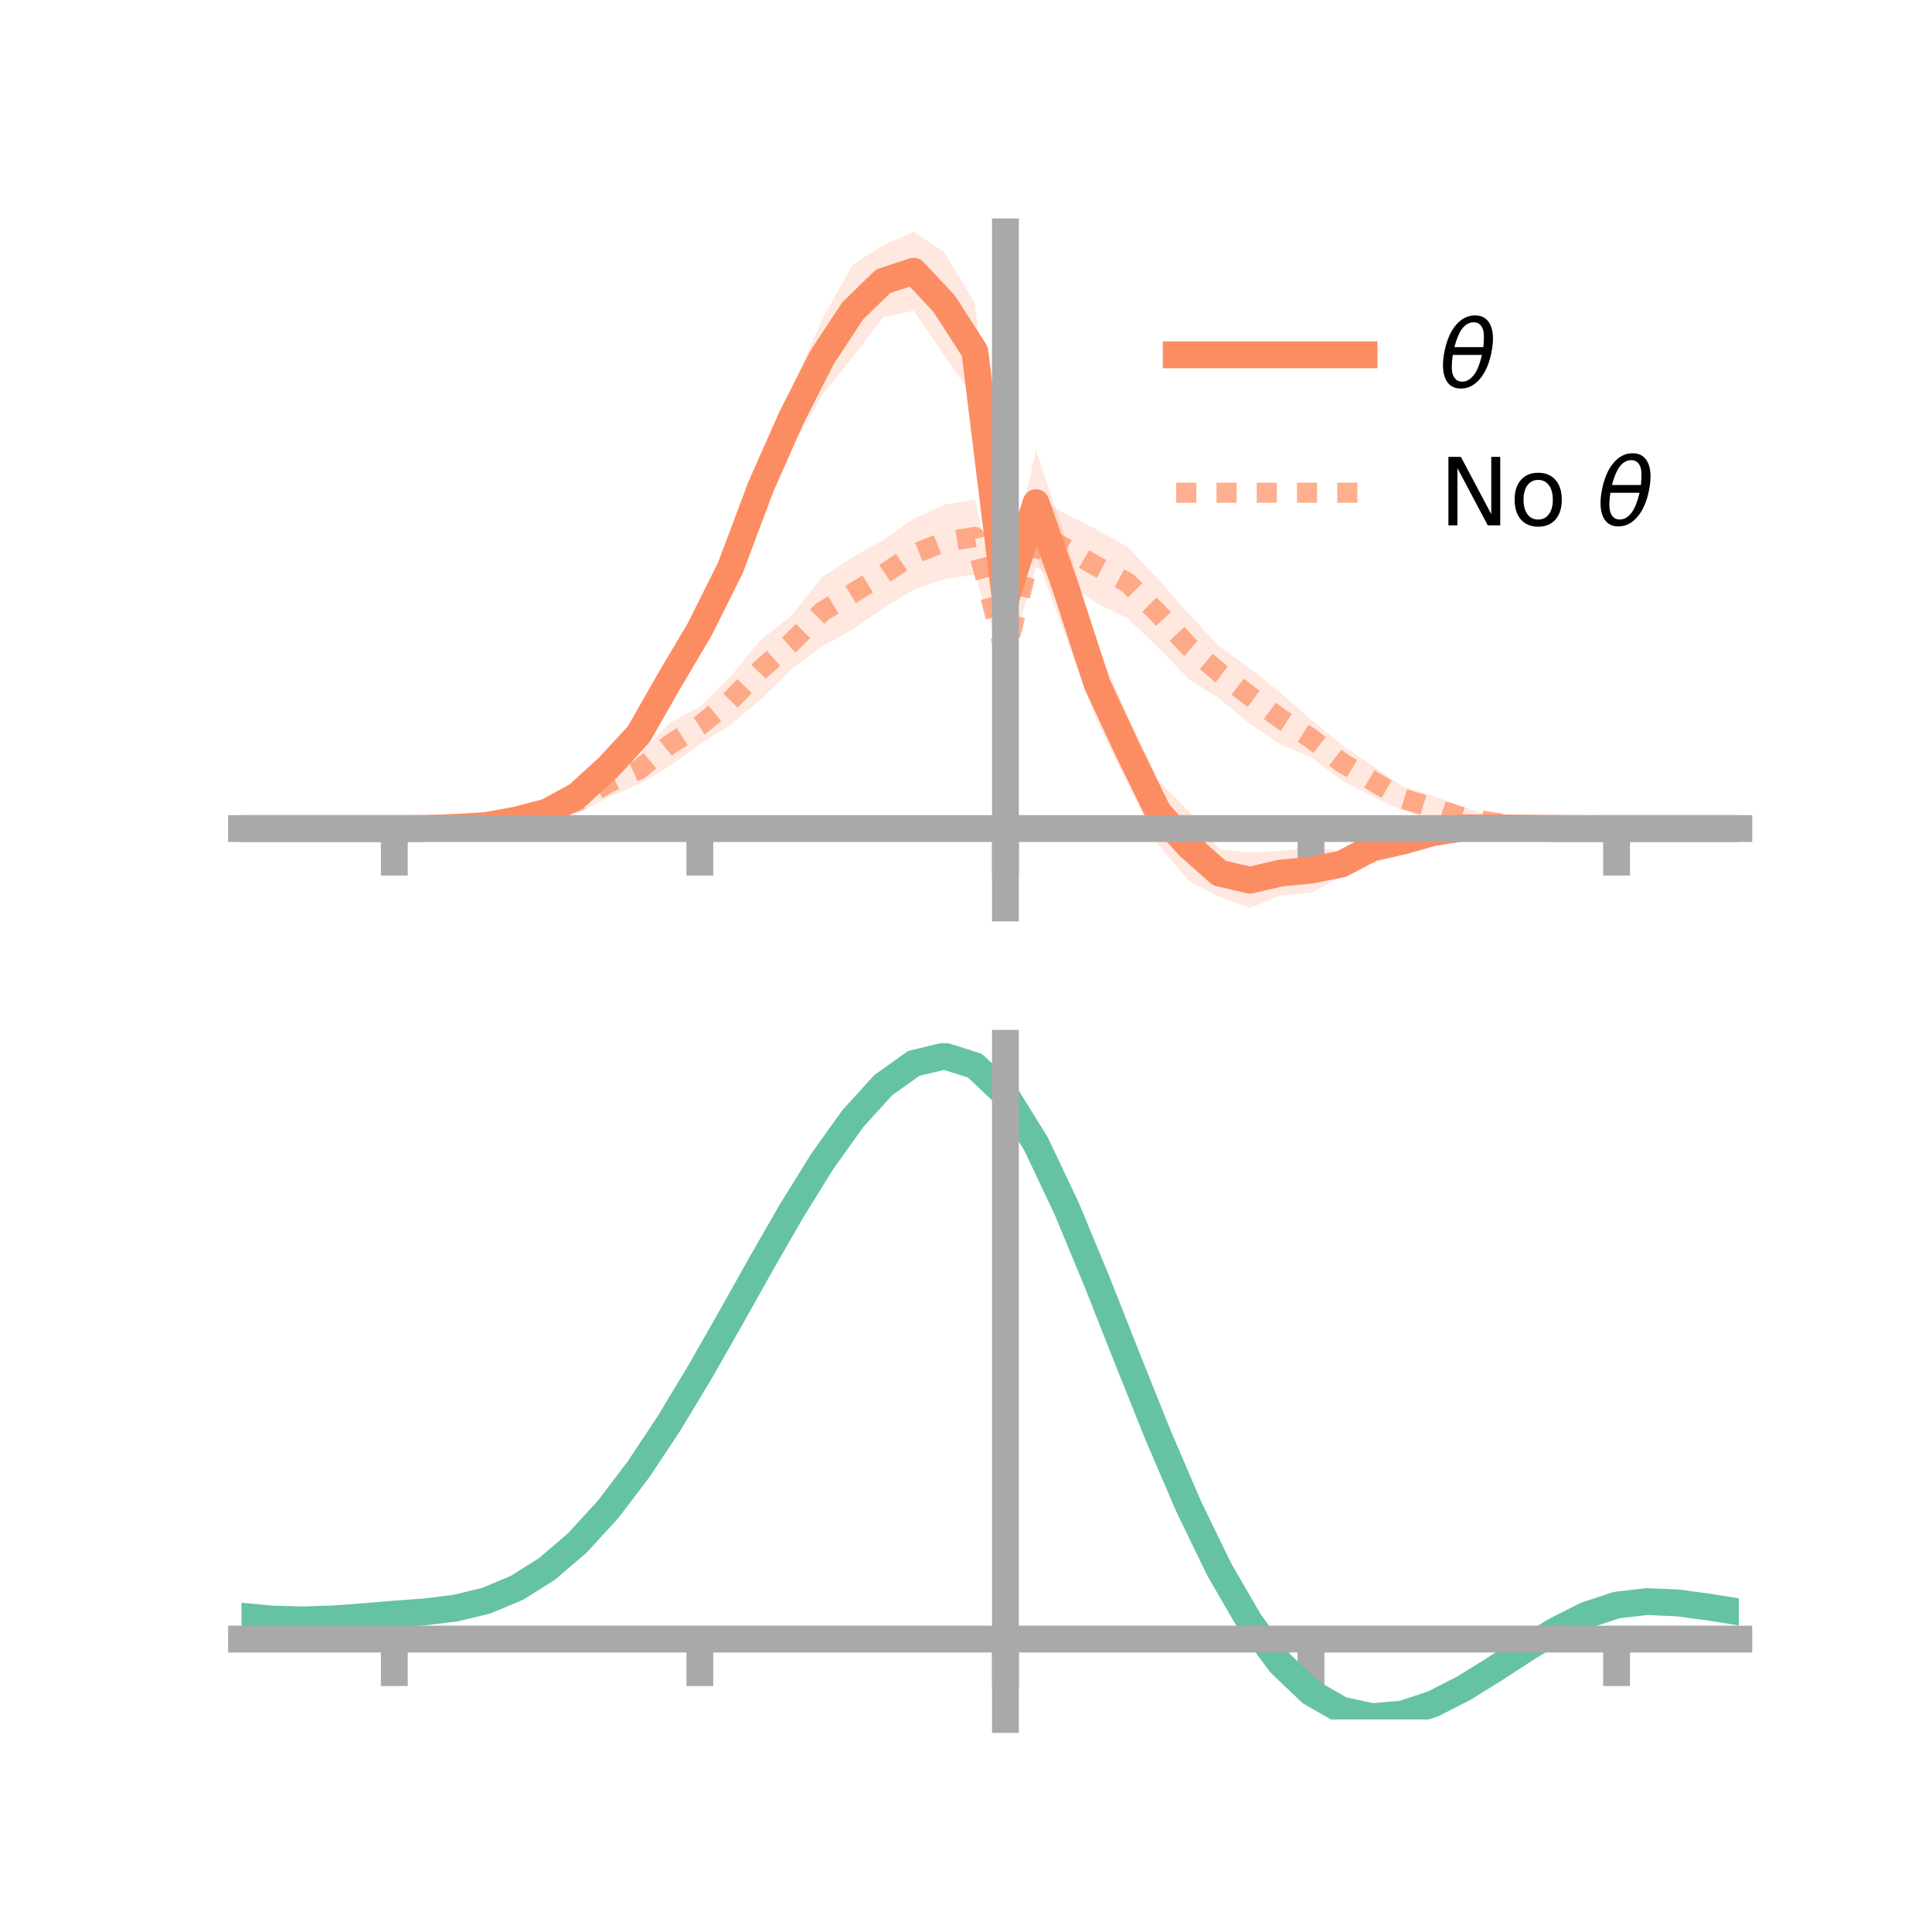<?xml version="1.0" encoding="utf-8" standalone="no"?>
<!DOCTYPE svg PUBLIC "-//W3C//DTD SVG 1.1//EN"
  "http://www.w3.org/Graphics/SVG/1.1/DTD/svg11.dtd">
<!-- Created with matplotlib (https://matplotlib.org/) -->
<svg height="144pt" version="1.1" viewBox="0 0 144 144" width="144pt" xmlns="http://www.w3.org/2000/svg" xmlns:xlink="http://www.w3.org/1999/xlink">
 <defs>
  <style type="text/css">*{stroke-linecap:butt;stroke-linejoin:round;}</style>
 </defs>
 <g id="figure_1">
  <g id="patch_1">
   <path d="M 0 144 
L 144 144 
L 144 0 
L 0 0 
z
" style="fill:none;"/>
  </g>
  <g id="axes_1">
   <g id="patch_2">
    <path d="M 18 67.68 
L 129.6 67.68 
L 129.6 17.28 
L 18 17.28 
z
" style="fill:none;"/>
   </g>
   <g id="PolyCollection_1">
    <path clip-path="url(#pd6207fc065)" d="M 18 61.757 
L 18 61.757 
L 20.278 61.757 
L 22.555 61.757 
L 24.833 61.757 
L 27.11 61.757 
L 29.388 61.757 
L 31.665 61.707 
L 33.943 61.5 
L 36.22 61.272 
L 38.498 60.756 
L 40.776 59.925 
L 43.053 58.465 
L 45.331 56.024 
L 47.608 53.468 
L 49.886 49.393 
L 52.163 44.955 
L 54.441 40.227 
L 56.718 33.926 
L 58.996 28.943 
L 61.273 23.814 
L 63.551 19.733 
L 65.829 18.276 
L 68.106 17.28 
L 70.384 18.802 
L 72.661 22.588 
L 74.939 43.72 
L 77.216 33.558 
L 79.494 40.326 
L 81.771 48.183 
L 84.049 53.313 
L 86.327 58.144 
L 88.604 60.454 
L 90.882 63.308 
L 93.159 63.532 
L 95.437 63.421 
L 97.714 63.165 
L 99.992 63.441 
L 102.269 62.032 
L 104.547 61.713 
L 106.824 61.327 
L 109.102 61.122 
L 111.38 61.317 
L 113.657 61.447 
L 115.935 61.577 
L 118.212 61.72 
L 120.49 61.757 
L 122.767 61.757 
L 125.045 61.757 
L 127.322 61.757 
L 129.6 61.757 
L 129.6 61.757 
L 129.6 61.757 
L 127.322 61.757 
L 125.045 61.757 
L 122.767 61.757 
L 120.49 61.757 
L 118.212 61.799 
L 115.935 61.915 
L 113.657 62.005 
L 111.38 62.079 
L 109.102 62.288 
L 106.824 62.784 
L 104.547 63.681 
L 102.269 64.361 
L 99.992 65.358 
L 97.714 66.544 
L 95.437 66.734 
L 93.159 67.68 
L 90.882 66.844 
L 88.604 65.66 
L 86.327 62.93 
L 84.049 58.451 
L 81.771 53.776 
L 79.494 47.631 
L 77.216 41.377 
L 74.939 45.797 
L 72.661 29.81 
L 70.384 26.5 
L 68.106 23.149 
L 65.829 23.64 
L 63.551 26.615 
L 61.273 29.469 
L 58.996 33.289 
L 56.718 38.588 
L 54.441 44.412 
L 52.163 48.814 
L 49.886 52.074 
L 47.608 55.996 
L 45.331 58.359 
L 43.053 60.077 
L 40.776 61.114 
L 38.498 61.482 
L 36.22 61.789 
L 33.943 61.838 
L 31.665 61.786 
L 29.388 61.757 
L 27.11 61.757 
L 24.833 61.757 
L 22.555 61.757 
L 20.278 61.757 
L 18 61.757 
z
" style="fill:#fc8d62;fill-opacity:0.2;"/>
   </g>
   <g id="PolyCollection_2">
    <path clip-path="url(#pd6207fc065)" d="M 18 61.757 
L 18 61.757 
L 20.278 61.757 
L 22.555 61.757 
L 24.833 61.757 
L 27.11 61.757 
L 29.388 61.757 
L 31.665 61.673 
L 33.943 61.486 
L 36.22 61.138 
L 38.498 60.632 
L 40.776 59.748 
L 43.053 58.806 
L 45.331 57.309 
L 47.608 56.288 
L 49.886 53.908 
L 52.163 52.682 
L 54.441 50.423 
L 56.718 47.673 
L 58.996 45.896 
L 61.273 43.002 
L 63.551 41.523 
L 65.829 40.261 
L 68.106 38.649 
L 70.384 37.624 
L 72.661 37.225 
L 74.939 47.685 
L 77.216 37.045 
L 79.494 38.342 
L 81.771 39.498 
L 84.049 40.776 
L 86.327 43.174 
L 88.604 45.746 
L 90.882 48.19 
L 93.159 49.812 
L 95.437 51.639 
L 97.714 53.631 
L 99.992 55.5 
L 102.269 57.037 
L 104.547 58.615 
L 106.824 59.316 
L 109.102 60.181 
L 111.38 60.861 
L 113.657 61.383 
L 115.935 61.625 
L 118.212 61.694 
L 120.49 61.757 
L 122.767 61.757 
L 125.045 61.757 
L 127.322 61.757 
L 129.6 61.757 
L 129.6 61.757 
L 129.6 61.757 
L 127.322 61.757 
L 125.045 61.757 
L 122.767 61.757 
L 120.49 61.757 
L 118.212 61.828 
L 115.935 61.88 
L 113.657 61.893 
L 111.38 61.748 
L 109.102 61.698 
L 106.824 61.116 
L 104.547 60.424 
L 102.269 59.335 
L 99.992 58.166 
L 97.714 56.426 
L 95.437 55.491 
L 93.159 53.94 
L 90.882 52.064 
L 88.604 50.62 
L 86.327 48.262 
L 84.049 46.086 
L 81.771 44.964 
L 79.494 43.454 
L 77.216 42.306 
L 74.939 49.995 
L 72.661 42.823 
L 70.384 43.166 
L 68.106 43.941 
L 65.829 45.354 
L 63.551 46.92 
L 61.273 48.187 
L 58.996 49.878 
L 56.718 52.114 
L 54.441 54.016 
L 52.163 55.481 
L 49.886 57.121 
L 47.608 58.457 
L 45.331 59.427 
L 43.053 60.635 
L 40.776 61.166 
L 38.498 61.529 
L 36.22 61.694 
L 33.943 61.787 
L 31.665 61.797 
L 29.388 61.757 
L 27.11 61.757 
L 24.833 61.757 
L 22.555 61.757 
L 20.278 61.757 
L 18 61.757 
z
" style="fill:#fc8d62;fill-opacity:0.2;"/>
   </g>
   <g id="matplotlib.axis_1">
    <g id="xtick_1">
     <g id="line2d_1">
      <defs>
       <path d="M 0 0 
L 0 3.5 
" id="me73ef1fafc" style="stroke:#a9a9a9;stroke-width:2;"/>
      </defs>
      <g>
       <use style="fill:#a9a9a9;stroke:#a9a9a9;stroke-width:2;" x="29.388" xlink:href="#me73ef1fafc" y="61.757"/>
      </g>
     </g>
    </g>
    <g id="xtick_2">
     <g id="line2d_2">
      <g>
       <use style="fill:#a9a9a9;stroke:#a9a9a9;stroke-width:2;" x="52.163" xlink:href="#me73ef1fafc" y="61.757"/>
      </g>
     </g>
    </g>
    <g id="xtick_3">
     <g id="line2d_3">
      <g>
       <use style="fill:#a9a9a9;stroke:#a9a9a9;stroke-width:2;" x="74.939" xlink:href="#me73ef1fafc" y="61.757"/>
      </g>
     </g>
    </g>
    <g id="xtick_4">
     <g id="line2d_4">
      <g>
       <use style="fill:#a9a9a9;stroke:#a9a9a9;stroke-width:2;" x="97.714" xlink:href="#me73ef1fafc" y="61.757"/>
      </g>
     </g>
    </g>
    <g id="xtick_5">
     <g id="line2d_5">
      <g>
       <use style="fill:#a9a9a9;stroke:#a9a9a9;stroke-width:2;" x="120.49" xlink:href="#me73ef1fafc" y="61.757"/>
      </g>
     </g>
    </g>
   </g>
   <g id="matplotlib.axis_2"/>
   <g id="line2d_6">
    <path clip-path="url(#pd6207fc065)" d="M 18 61.757 
L 20.278 61.757 
L 22.555 61.757 
L 24.833 61.757 
L 27.11 61.757 
L 29.388 61.757 
L 31.665 61.747 
L 33.943 61.669 
L 36.22 61.53 
L 38.498 61.119 
L 40.776 60.52 
L 43.053 59.271 
L 45.331 57.191 
L 47.608 54.732 
L 49.886 50.733 
L 52.163 46.885 
L 54.441 42.32 
L 56.718 36.257 
L 58.996 31.116 
L 61.273 26.641 
L 63.551 23.174 
L 65.829 20.958 
L 68.106 20.215 
L 70.384 22.651 
L 72.661 26.199 
L 74.939 44.758 
L 77.216 37.468 
L 79.494 43.979 
L 81.771 50.98 
L 84.049 55.882 
L 86.327 60.537 
L 88.604 63.057 
L 90.882 65.076 
L 93.159 65.606 
L 95.437 65.078 
L 97.714 64.854 
L 99.992 64.399 
L 102.269 63.197 
L 104.547 62.697 
L 106.824 62.055 
L 109.102 61.705 
L 111.38 61.698 
L 113.657 61.726 
L 115.935 61.746 
L 118.212 61.759 
L 120.49 61.757 
L 122.767 61.757 
L 125.045 61.757 
L 127.322 61.757 
L 129.6 61.757 
" style="fill:none;stroke:#fc8d62;stroke-linecap:square;stroke-width:2;"/>
   </g>
   <g id="line2d_7">
    <path clip-path="url(#pd6207fc065)" d="M 18 61.757 
L 20.278 61.757 
L 22.555 61.757 
L 24.833 61.757 
L 27.11 61.757 
L 29.388 61.757 
L 31.665 61.735 
L 33.943 61.637 
L 36.22 61.416 
L 38.498 61.08 
L 40.776 60.457 
L 43.053 59.721 
L 45.331 58.368 
L 47.608 57.372 
L 49.886 55.515 
L 52.163 54.081 
L 54.441 52.219 
L 56.718 49.894 
L 58.996 47.887 
L 61.273 45.595 
L 63.551 44.221 
L 65.829 42.807 
L 68.106 41.295 
L 70.384 40.395 
L 72.661 40.024 
L 74.939 48.84 
L 77.216 39.675 
L 79.494 40.898 
L 81.771 42.231 
L 84.049 43.431 
L 86.327 45.718 
L 88.604 48.183 
L 90.882 50.127 
L 93.159 51.876 
L 95.437 53.565 
L 97.714 55.028 
L 99.992 56.833 
L 102.269 58.186 
L 104.547 59.519 
L 106.824 60.216 
L 109.102 60.939 
L 111.38 61.305 
L 113.657 61.638 
L 115.935 61.753 
L 118.212 61.761 
L 120.49 61.757 
L 122.767 61.757 
L 125.045 61.757 
L 127.322 61.757 
L 129.6 61.757 
" style="fill:none;stroke:#fc8d62;stroke-dasharray:1.5,1.5;stroke-dashoffset:0;stroke-opacity:0.7;stroke-width:1.5;"/>
   </g>
   <g id="patch_3">
    <path d="M 74.939 67.68 
L 74.939 17.28 
" style="fill:none;stroke:#a9a9a9;stroke-linecap:square;stroke-linejoin:miter;stroke-width:2;"/>
   </g>
   <g id="patch_4">
    <path d="M 129.6 67.68 
L 129.6 17.28 
" style="fill:none;"/>
   </g>
   <g id="patch_5">
    <path d="M 18 61.757 
L 129.6 61.757 
" style="fill:none;stroke:#a9a9a9;stroke-linecap:square;stroke-linejoin:miter;stroke-width:2;"/>
   </g>
   <g id="patch_6">
    <path d="M 18 17.28 
L 129.6 17.28 
" style="fill:none;"/>
   </g>
   <g id="legend_1">
    <g id="line2d_8">
     <path d="M 87.67 26.449 
L 101.67 26.449 
" style="fill:none;stroke:#fc8d62;stroke-linecap:square;stroke-width:2;"/>
    </g>
    <g id="line2d_9"/>
    <g id="text_1">
     <!-- $\theta$ -->
     <g transform="translate(107.27 28.899)scale(0.07 -0.07)">
      <defs>
       <path d="M 45.516 34.672 
L 14.453 34.672 
Q 12.359 20.062 14.5 13.875 
Q 17.188 6.25 24.469 6.25 
Q 31.781 6.25 37.359 13.922 
Q 42.234 20.656 45.516 34.672 
z
M 47.016 42.969 
Q 48.344 56.844 46.625 61.719 
Q 43.953 69.438 36.766 69.438 
Q 29.297 69.438 23.828 61.812 
Q 19.531 55.672 16.156 42.969 
z
M 38.188 76.766 
Q 49.906 76.766 54.594 66.406 
Q 59.281 56.109 55.719 37.844 
Q 52.203 19.625 43.453 9.281 
Q 34.766 -1.125 23.047 -1.125 
Q 11.281 -1.125 6.641 9.281 
Q 2 19.625 5.516 37.844 
Q 9.078 56.109 17.719 66.406 
Q 26.422 76.766 38.188 76.766 
z
" id="DejaVuSans-Oblique-952"/>
      </defs>
      <use transform="translate(0 0.234)" xlink:href="#DejaVuSans-Oblique-952"/>
     </g>
    </g>
    <g id="line2d_10">
     <path d="M 87.67 36.724 
L 101.67 36.724 
" style="fill:none;stroke:#fc8d62;stroke-dasharray:1.5,1.5;stroke-dashoffset:0;stroke-opacity:0.7;stroke-width:1.5;"/>
    </g>
    <g id="line2d_11"/>
    <g id="text_2">
     <!-- No $\theta$ -->
     <g transform="translate(107.27 39.174)scale(0.07 -0.07)">
      <defs>
       <path d="M 9.812 72.906 
L 23.094 72.906 
L 55.422 11.922 
L 55.422 72.906 
L 64.984 72.906 
L 64.984 0 
L 51.703 0 
L 19.391 60.984 
L 19.391 0 
L 9.812 0 
z
" id="DejaVuSans-78"/>
       <path d="M 30.609 48.391 
Q 23.391 48.391 19.188 42.75 
Q 14.984 37.109 14.984 27.297 
Q 14.984 17.484 19.156 11.844 
Q 23.344 6.203 30.609 6.203 
Q 37.797 6.203 41.984 11.859 
Q 46.188 17.531 46.188 27.297 
Q 46.188 37.016 41.984 42.703 
Q 37.797 48.391 30.609 48.391 
z
M 30.609 56 
Q 42.328 56 49.016 48.375 
Q 55.719 40.766 55.719 27.297 
Q 55.719 13.875 49.016 6.219 
Q 42.328 -1.422 30.609 -1.422 
Q 18.844 -1.422 12.172 6.219 
Q 5.516 13.875 5.516 27.297 
Q 5.516 40.766 12.172 48.375 
Q 18.844 56 30.609 56 
z
" id="DejaVuSans-111"/>
       <path id="DejaVuSans-32"/>
      </defs>
      <use transform="translate(0 0.234)" xlink:href="#DejaVuSans-78"/>
      <use transform="translate(74.805 0.234)" xlink:href="#DejaVuSans-111"/>
      <use transform="translate(135.986 0.234)" xlink:href="#DejaVuSans-32"/>
      <use transform="translate(167.773 0.234)" xlink:href="#DejaVuSans-Oblique-952"/>
     </g>
    </g>
   </g>
  </g>
  <g id="axes_2">
   <g id="patch_7">
    <path d="M 18 128.16 
L 129.6 128.16 
L 129.6 77.76 
L 18 77.76 
z
" style="fill:none;"/>
   </g>
   <g id="PolyCollection_3">
    <path clip-path="url(#p3b7a521540)" d="M 18 120.504 
L 18 120.422 
L 20.278 120.642 
L 22.555 120.709 
L 24.833 120.629 
L 27.11 120.451 
L 29.388 120.252 
L 31.665 120.082 
L 33.943 119.799 
L 36.22 119.244 
L 38.498 118.288 
L 40.776 116.839 
L 43.053 114.845 
L 45.331 112.298 
L 47.608 109.23 
L 49.886 105.709 
L 52.163 101.838 
L 54.441 97.746 
L 56.718 93.588 
L 58.996 89.537 
L 61.273 85.785 
L 63.551 82.529 
L 65.829 79.972 
L 68.106 78.317 
L 70.384 77.76 
L 72.661 78.49 
L 74.939 80.676 
L 77.216 84.406 
L 79.494 89.281 
L 81.771 94.855 
L 84.049 100.71 
L 86.327 106.483 
L 88.604 111.872 
L 90.882 116.644 
L 93.159 120.633 
L 95.437 123.741 
L 97.714 125.935 
L 99.992 127.243 
L 102.269 127.743 
L 104.547 127.551 
L 106.824 126.803 
L 109.102 125.655 
L 111.38 124.27 
L 113.657 122.81 
L 115.935 121.434 
L 118.212 120.297 
L 120.49 119.549 
L 122.767 119.287 
L 125.045 119.393 
L 127.322 119.706 
L 129.6 120.086 
L 129.6 120.195 
L 129.6 120.195 
L 127.322 119.842 
L 125.045 119.55 
L 122.767 119.455 
L 120.49 119.721 
L 118.212 120.477 
L 115.935 121.639 
L 113.657 123.057 
L 111.38 124.567 
L 109.102 126 
L 106.824 127.185 
L 104.547 127.956 
L 102.269 128.16 
L 99.992 127.667 
L 97.714 126.377 
L 95.437 124.229 
L 93.159 121.208 
L 90.882 117.345 
L 88.604 112.728 
L 86.327 107.512 
L 84.049 101.92 
L 81.771 96.243 
L 79.494 90.833 
L 77.216 86.099 
L 74.939 82.478 
L 72.661 80.362 
L 70.384 79.66 
L 68.106 80.201 
L 65.829 81.799 
L 63.551 84.259 
L 61.273 87.384 
L 58.996 90.978 
L 56.718 94.85 
L 54.441 98.818 
L 52.163 102.718 
L 49.886 106.404 
L 47.608 109.756 
L 45.331 112.681 
L 43.053 115.116 
L 40.776 117.035 
L 38.498 118.444 
L 36.22 119.382 
L 33.943 119.927 
L 31.665 120.199 
L 29.388 120.358 
L 27.11 120.54 
L 24.833 120.7 
L 22.555 120.766 
L 20.278 120.703 
L 18 120.504 
z
" style="fill:#66c2a5;fill-opacity:0.2;"/>
   </g>
   <g id="matplotlib.axis_3">
    <g id="xtick_6">
     <g id="line2d_12">
      <g>
       <use style="fill:#a9a9a9;stroke:#a9a9a9;stroke-width:2;" x="29.388" xlink:href="#me73ef1fafc" y="122.168"/>
      </g>
     </g>
    </g>
    <g id="xtick_7">
     <g id="line2d_13">
      <g>
       <use style="fill:#a9a9a9;stroke:#a9a9a9;stroke-width:2;" x="52.163" xlink:href="#me73ef1fafc" y="122.168"/>
      </g>
     </g>
    </g>
    <g id="xtick_8">
     <g id="line2d_14">
      <g>
       <use style="fill:#a9a9a9;stroke:#a9a9a9;stroke-width:2;" x="74.939" xlink:href="#me73ef1fafc" y="122.168"/>
      </g>
     </g>
    </g>
    <g id="xtick_9">
     <g id="line2d_15">
      <g>
       <use style="fill:#a9a9a9;stroke:#a9a9a9;stroke-width:2;" x="97.714" xlink:href="#me73ef1fafc" y="122.168"/>
      </g>
     </g>
    </g>
    <g id="xtick_10">
     <g id="line2d_16">
      <g>
       <use style="fill:#a9a9a9;stroke:#a9a9a9;stroke-width:2;" x="120.49" xlink:href="#me73ef1fafc" y="122.168"/>
      </g>
     </g>
    </g>
   </g>
   <g id="matplotlib.axis_4"/>
   <g id="line2d_17">
    <path clip-path="url(#p3b7a521540)" d="M 18 120.463 
L 20.278 120.673 
L 22.555 120.737 
L 24.833 120.664 
L 27.11 120.496 
L 29.388 120.305 
L 31.665 120.141 
L 33.943 119.863 
L 36.22 119.313 
L 38.498 118.366 
L 40.776 116.937 
L 43.053 114.981 
L 45.331 112.489 
L 47.608 109.493 
L 49.886 106.057 
L 52.163 102.278 
L 54.441 98.282 
L 56.718 94.219 
L 58.996 90.258 
L 61.273 86.584 
L 63.551 83.394 
L 65.829 80.885 
L 68.106 79.259 
L 70.384 78.71 
L 72.661 79.426 
L 74.939 81.577 
L 77.216 85.252 
L 79.494 90.057 
L 81.771 95.549 
L 84.049 101.315 
L 86.327 106.998 
L 88.604 112.3 
L 90.882 116.994 
L 93.159 120.92 
L 95.437 123.985 
L 97.714 126.156 
L 99.992 127.455 
L 102.269 127.952 
L 104.547 127.753 
L 106.824 126.994 
L 109.102 125.828 
L 111.38 124.418 
L 113.657 122.933 
L 115.935 121.537 
L 118.212 120.387 
L 120.49 119.635 
L 122.767 119.371 
L 125.045 119.472 
L 127.322 119.774 
L 129.6 120.14 
" style="fill:none;stroke:#66c2a5;stroke-linecap:square;stroke-width:2;"/>
   </g>
   <g id="patch_8">
    <path d="M 74.939 128.16 
L 74.939 77.76 
" style="fill:none;stroke:#a9a9a9;stroke-linecap:square;stroke-linejoin:miter;stroke-width:2;"/>
   </g>
   <g id="patch_9">
    <path d="M 129.6 128.16 
L 129.6 77.76 
" style="fill:none;"/>
   </g>
   <g id="patch_10">
    <path d="M 18 122.168 
L 129.6 122.168 
" style="fill:none;stroke:#a9a9a9;stroke-linecap:square;stroke-linejoin:miter;stroke-width:2;"/>
   </g>
   <g id="patch_11">
    <path d="M 18 77.76 
L 129.6 77.76 
" style="fill:none;"/>
   </g>
  </g>
 </g>
 <defs>
  <clipPath id="pd6207fc065">
   <rect height="50.4" width="111.6" x="18" y="17.28"/>
  </clipPath>
  <clipPath id="p3b7a521540">
   <rect height="50.4" width="111.6" x="18" y="77.76"/>
  </clipPath>
 </defs>
</svg>
